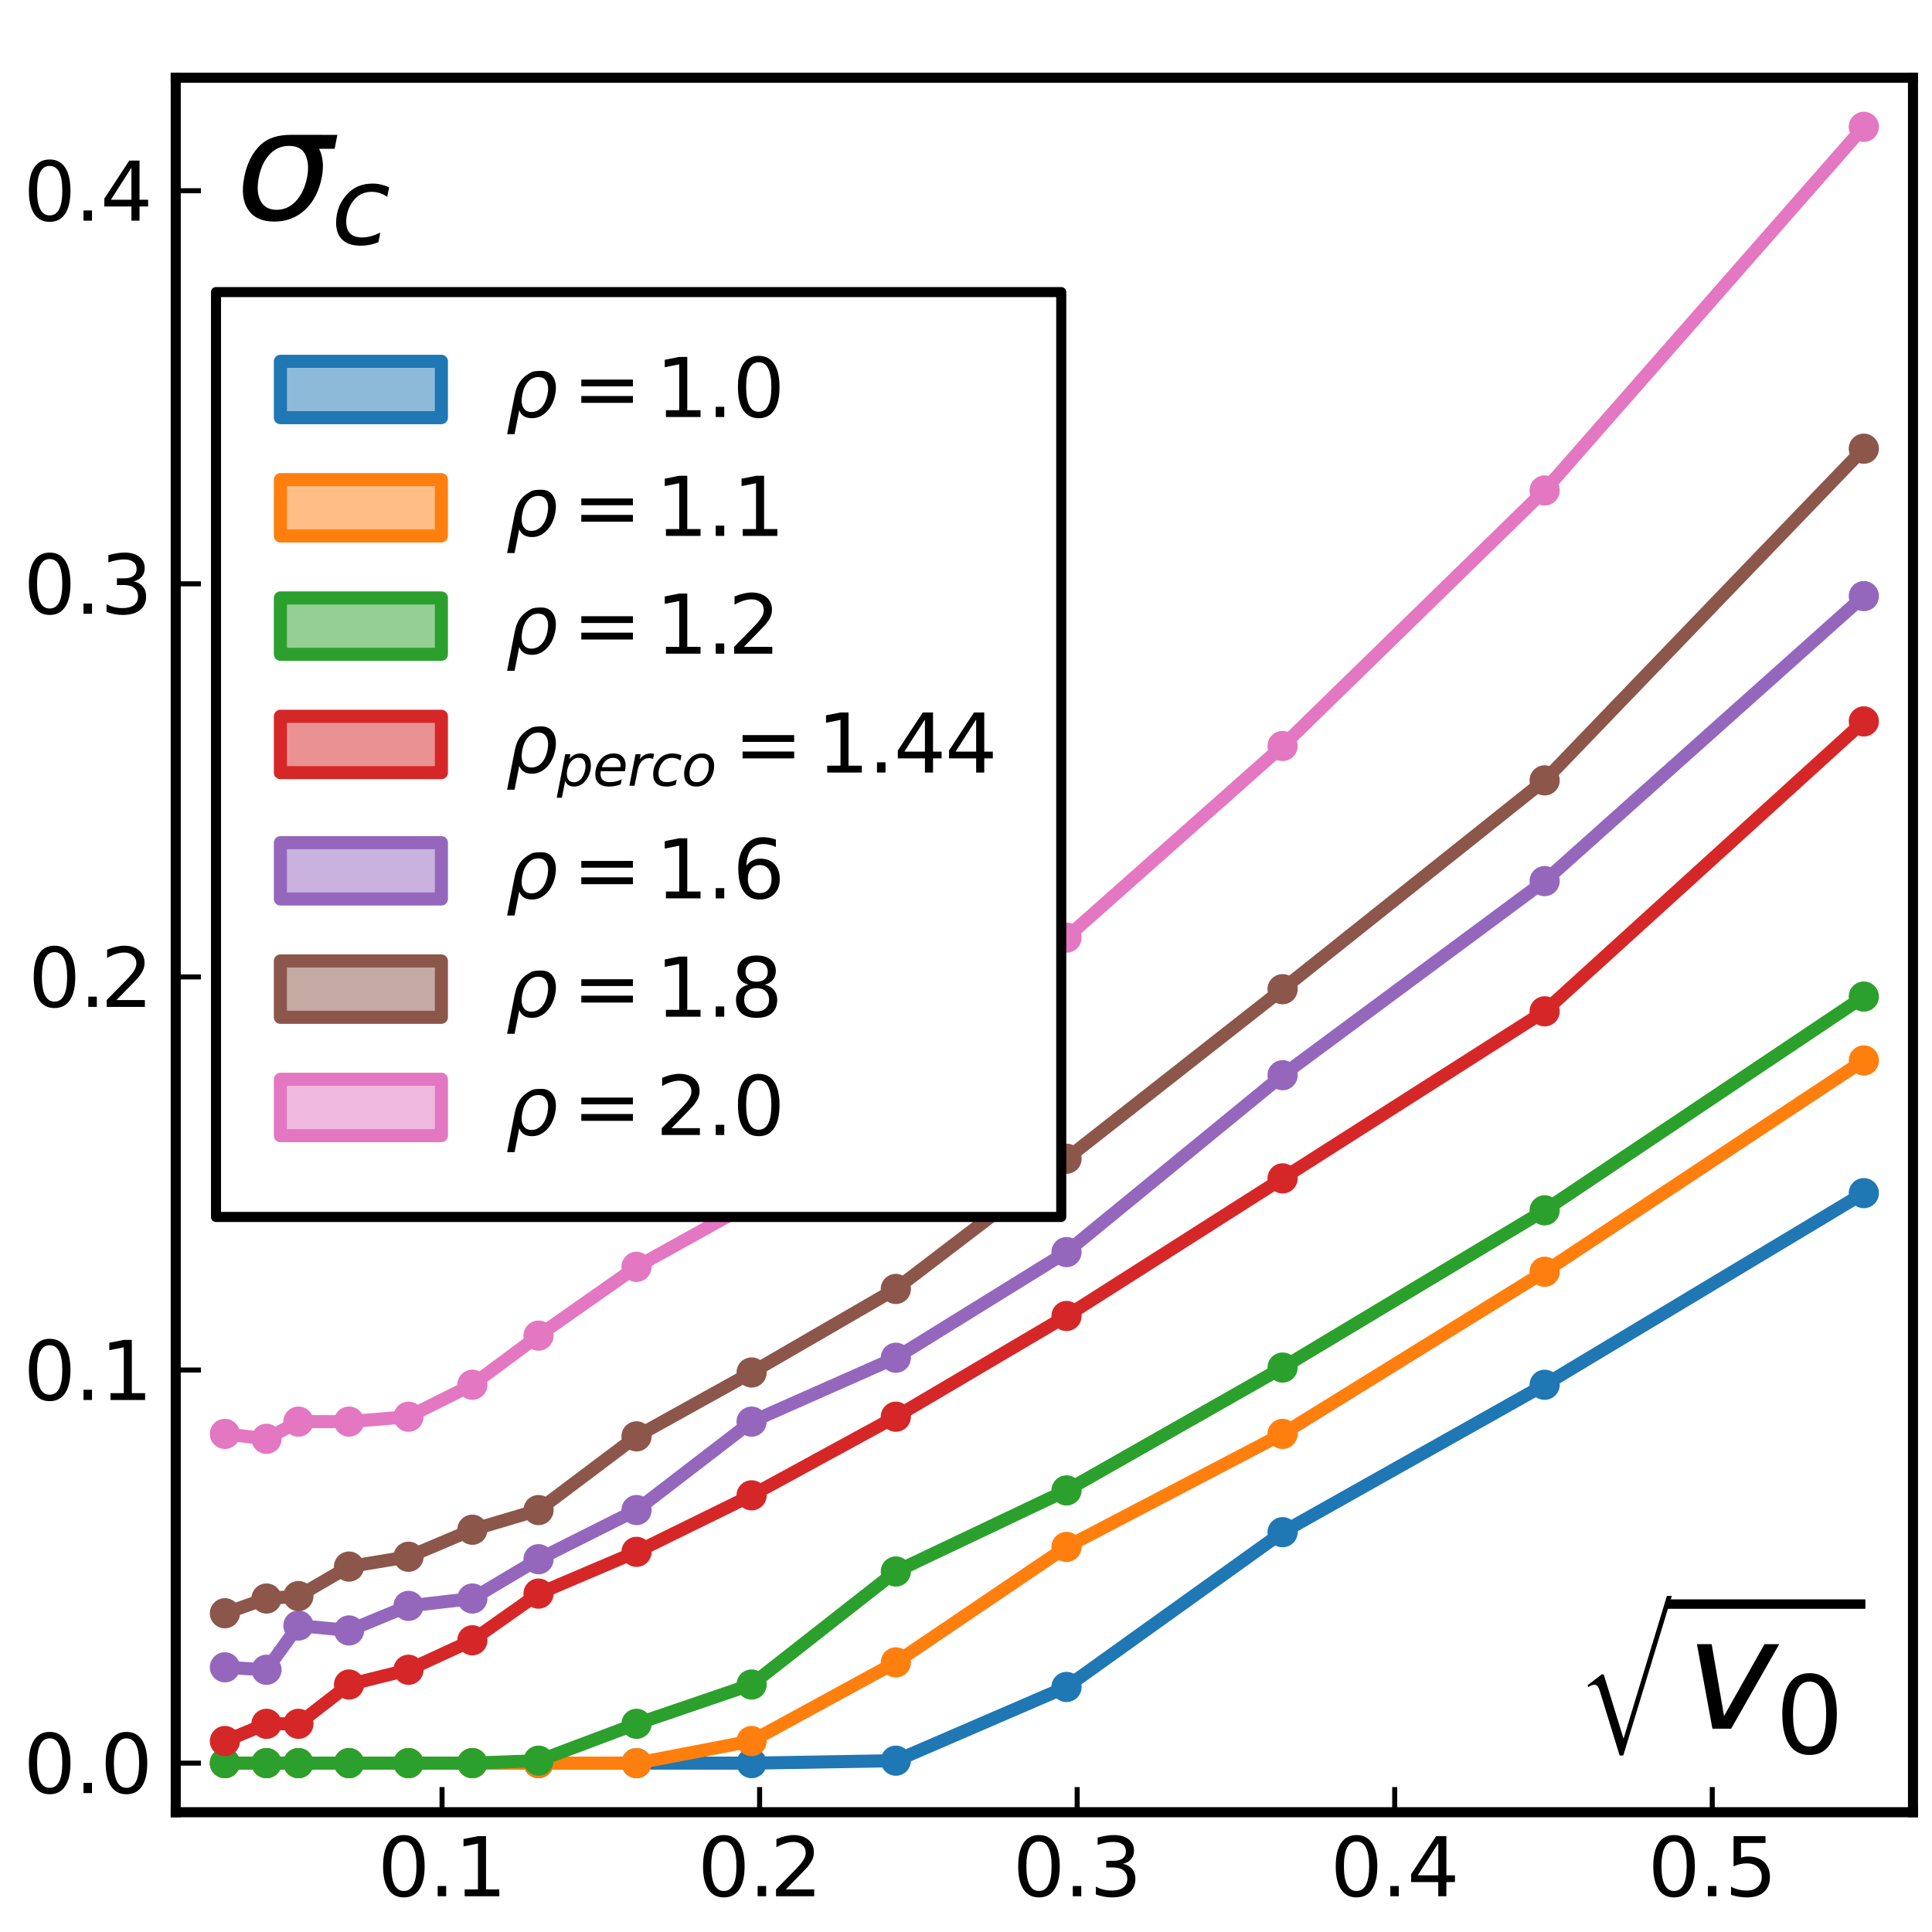 <?xml version="1.0" encoding="utf-8" standalone="no"?>
<!DOCTYPE svg PUBLIC "-//W3C//DTD SVG 1.1//EN"
  "http://www.w3.org/Graphics/SVG/1.1/DTD/svg11.dtd">
<svg xmlns:xlink="http://www.w3.org/1999/xlink" width="288pt" height="288pt" viewBox="0 0 288 288" xmlns="http://www.w3.org/2000/svg" version="1.1">
 <defs>
  <style type="text/css">*{stroke-linejoin: round; stroke-linecap: butt}</style>
 </defs>
 <g id="figure_1">
  <g id="patch_1">
   <path d="M 0 288 
L 288 288 
L 288 0 
L 0 0 
z
" style="fill: #ffffff"/>
  </g>
  <g id="axes_1">
   <g id="patch_2">
    <path d="M 26.198 270.145 
L 285.165 270.145 
L 285.165 11.59 
L 26.198 11.59 
z
" style="fill: #ffffff"/>
   </g>
   <g id="line2d_1">
    <path d="M 33.528 262.828 
L 39.728 262.828 
L 44.486 262.828 
L 52.031 262.828 
L 60.898 262.828 
L 70.414 262.828 
L 80.279 262.828 
L 94.888 262.828 
L 112.042 262.828 
L 133.54 262.461 
L 158.984 251.474 
L 191.194 228.401 
L 230.258 206.426 
L 277.836 177.859 
" clip-path="url(#p3c8ed81e13)" style="fill: none; stroke: #1f77b4; stroke-width: 1.95"/>
   </g>
   <g id="PolyCollection_1">
    <defs>
     <path id="md73bddfbc1" d="M 33.528 -25.172 
L 33.528 -25.172 
L 39.728 -25.172 
L 44.486 -25.172 
L 52.031 -25.172 
L 60.898 -25.172 
L 70.414 -25.172 
L 80.279 -25.172 
L 94.888 -25.172 
L 112.042 -25.172 
L 133.54 -25.539 
L 158.984 -36.526 
L 191.194 -59.599 
L 230.258 -81.574 
L 277.836 -110.141 
L 277.836 -110.141 
L 277.836 -110.141 
L 230.258 -81.574 
L 191.194 -59.599 
L 158.984 -36.526 
L 133.54 -25.539 
L 112.042 -25.172 
L 94.888 -25.172 
L 80.279 -25.172 
L 70.414 -25.172 
L 60.898 -25.172 
L 52.031 -25.172 
L 44.486 -25.172 
L 39.728 -25.172 
L 33.528 -25.172 
z
"/>
    </defs>
    <g clip-path="url(#p3c8ed81e13)">
     <use xlink:href="#md73bddfbc1" x="0" y="288" style="fill: #1f77b4; fill-opacity: 0.5"/>
    </g>
   </g>
   <g id="PathCollection_1">
    <defs>
     <path id="m6454f97e05" d="M 0 2.25 
C 0.597 2.25 1.169 2.013 1.591 1.591 
C 2.013 1.169 2.25 0.597 2.25 0 
C 2.25 -0.597 2.013 -1.169 1.591 -1.591 
C 1.169 -2.013 0.597 -2.25 0 -2.25 
C -0.597 -2.25 -1.169 -2.013 -1.591 -1.591 
C -2.013 -1.169 -2.25 -0.597 -2.25 0 
C -2.25 0.597 -2.013 1.169 -1.591 1.591 
C -1.169 2.013 -0.597 2.25 0 2.25 
z
"/>
    </defs>
    <g clip-path="url(#p3c8ed81e13)">
     <use xlink:href="#m6454f97e05" x="33.528" y="262.828" style="fill: #1f77b4"/>
     <use xlink:href="#m6454f97e05" x="39.728" y="262.828" style="fill: #1f77b4"/>
     <use xlink:href="#m6454f97e05" x="44.486" y="262.828" style="fill: #1f77b4"/>
     <use xlink:href="#m6454f97e05" x="52.031" y="262.828" style="fill: #1f77b4"/>
     <use xlink:href="#m6454f97e05" x="60.898" y="262.828" style="fill: #1f77b4"/>
     <use xlink:href="#m6454f97e05" x="70.414" y="262.828" style="fill: #1f77b4"/>
     <use xlink:href="#m6454f97e05" x="80.279" y="262.828" style="fill: #1f77b4"/>
     <use xlink:href="#m6454f97e05" x="94.888" y="262.828" style="fill: #1f77b4"/>
     <use xlink:href="#m6454f97e05" x="112.042" y="262.828" style="fill: #1f77b4"/>
     <use xlink:href="#m6454f97e05" x="133.54" y="262.461" style="fill: #1f77b4"/>
     <use xlink:href="#m6454f97e05" x="158.984" y="251.474" style="fill: #1f77b4"/>
     <use xlink:href="#m6454f97e05" x="191.194" y="228.401" style="fill: #1f77b4"/>
     <use xlink:href="#m6454f97e05" x="230.258" y="206.426" style="fill: #1f77b4"/>
     <use xlink:href="#m6454f97e05" x="277.836" y="177.859" style="fill: #1f77b4"/>
    </g>
   </g>
   <g id="matplotlib.axis_1">
    <g id="xtick_1">
     <g id="line2d_2">
      <defs>
       <path id="mc84c06fd92" d="M 0 0 
L 0 -3.75 
" style="stroke: #000000; stroke-width: 0.75"/>
      </defs>
      <g>
       <use xlink:href="#mc84c06fd92" x="65.896" y="270.145" style="stroke: #000000; stroke-width: 0.75"/>
      </g>
     </g>
     <g id="text_1">
      <!-- $0.1$ -->
      <g transform="translate(56.296 282.763) scale(0.12 -0.12)">
       <defs>
        <path id="DejaVuSans-30" d="M 2034 4250 
Q 1547 4250 1301 3770 
Q 1056 3291 1056 2328 
Q 1056 1369 1301 889 
Q 1547 409 2034 409 
Q 2525 409 2770 889 
Q 3016 1369 3016 2328 
Q 3016 3291 2770 3770 
Q 2525 4250 2034 4250 
z
M 2034 4750 
Q 2819 4750 3233 4129 
Q 3647 3509 3647 2328 
Q 3647 1150 3233 529 
Q 2819 -91 2034 -91 
Q 1250 -91 836 529 
Q 422 1150 422 2328 
Q 422 3509 836 4129 
Q 1250 4750 2034 4750 
z
" transform="scale(0.016)"/>
        <path id="DejaVuSans-2e" d="M 684 794 
L 1344 794 
L 1344 0 
L 684 0 
L 684 794 
z
" transform="scale(0.016)"/>
        <path id="DejaVuSans-31" d="M 794 531 
L 1825 531 
L 1825 4091 
L 703 3866 
L 703 4441 
L 1819 4666 
L 2450 4666 
L 2450 531 
L 3481 531 
L 3481 0 
L 794 0 
L 794 531 
z
" transform="scale(0.016)"/>
       </defs>
       <use xlink:href="#DejaVuSans-30" transform="translate(0 0.781)"/>
       <use xlink:href="#DejaVuSans-2e" transform="translate(63.623 0.781)"/>
       <use xlink:href="#DejaVuSans-31" transform="translate(95.41 0.781)"/>
      </g>
     </g>
    </g>
    <g id="xtick_2">
     <g id="line2d_3">
      <g>
       <use xlink:href="#mc84c06fd92" x="113.233" y="270.145" style="stroke: #000000; stroke-width: 0.75"/>
      </g>
     </g>
     <g id="text_2">
      <!-- $0.2$ -->
      <g transform="translate(103.993 282.763) scale(0.12 -0.12)">
       <defs>
        <path id="DejaVuSans-32" d="M 1228 531 
L 3431 531 
L 3431 0 
L 469 0 
L 469 531 
Q 828 903 1448 1529 
Q 2069 2156 2228 2338 
Q 2531 2678 2651 2914 
Q 2772 3150 2772 3378 
Q 2772 3750 2511 3984 
Q 2250 4219 1831 4219 
Q 1534 4219 1204 4116 
Q 875 4013 500 3803 
L 500 4441 
Q 881 4594 1212 4672 
Q 1544 4750 1819 4750 
Q 2544 4750 2975 4387 
Q 3406 4025 3406 3419 
Q 3406 3131 3298 2873 
Q 3191 2616 2906 2266 
Q 2828 2175 2409 1742 
Q 1991 1309 1228 531 
z
" transform="scale(0.016)"/>
       </defs>
       <use xlink:href="#DejaVuSans-30" transform="translate(0 0.781)"/>
       <use xlink:href="#DejaVuSans-2e" transform="translate(63.623 0.781)"/>
       <use xlink:href="#DejaVuSans-32" transform="translate(89.91 0.781)"/>
      </g>
     </g>
    </g>
    <g id="xtick_3">
     <g id="line2d_4">
      <g>
       <use xlink:href="#mc84c06fd92" x="160.571" y="270.145" style="stroke: #000000; stroke-width: 0.75"/>
      </g>
     </g>
     <g id="text_3">
      <!-- $0.3$ -->
      <g transform="translate(150.971 282.763) scale(0.12 -0.12)">
       <defs>
        <path id="DejaVuSans-33" d="M 2597 2516 
Q 3050 2419 3304 2112 
Q 3559 1806 3559 1356 
Q 3559 666 3084 287 
Q 2609 -91 1734 -91 
Q 1441 -91 1130 -33 
Q 819 25 488 141 
L 488 750 
Q 750 597 1062 519 
Q 1375 441 1716 441 
Q 2309 441 2620 675 
Q 2931 909 2931 1356 
Q 2931 1769 2642 2001 
Q 2353 2234 1838 2234 
L 1294 2234 
L 1294 2753 
L 1863 2753 
Q 2328 2753 2575 2939 
Q 2822 3125 2822 3475 
Q 2822 3834 2567 4026 
Q 2313 4219 1838 4219 
Q 1578 4219 1281 4162 
Q 984 4106 628 3988 
L 628 4550 
Q 988 4650 1302 4700 
Q 1616 4750 1894 4750 
Q 2613 4750 3031 4423 
Q 3450 4097 3450 3541 
Q 3450 3153 3228 2886 
Q 3006 2619 2597 2516 
z
" transform="scale(0.016)"/>
       </defs>
       <use xlink:href="#DejaVuSans-30" transform="translate(0 0.781)"/>
       <use xlink:href="#DejaVuSans-2e" transform="translate(63.623 0.781)"/>
       <use xlink:href="#DejaVuSans-33" transform="translate(95.41 0.781)"/>
      </g>
     </g>
    </g>
    <g id="xtick_4">
     <g id="line2d_5">
      <g>
       <use xlink:href="#mc84c06fd92" x="207.908" y="270.145" style="stroke: #000000; stroke-width: 0.75"/>
      </g>
     </g>
     <g id="text_4">
      <!-- $0.4$ -->
      <g transform="translate(198.308 282.763) scale(0.12 -0.12)">
       <defs>
        <path id="DejaVuSans-34" d="M 2419 4116 
L 825 1625 
L 2419 1625 
L 2419 4116 
z
M 2253 4666 
L 3047 4666 
L 3047 1625 
L 3713 1625 
L 3713 1100 
L 3047 1100 
L 3047 0 
L 2419 0 
L 2419 1100 
L 313 1100 
L 313 1709 
L 2253 4666 
z
" transform="scale(0.016)"/>
       </defs>
       <use xlink:href="#DejaVuSans-30" transform="translate(0 0.781)"/>
       <use xlink:href="#DejaVuSans-2e" transform="translate(63.623 0.781)"/>
       <use xlink:href="#DejaVuSans-34" transform="translate(95.41 0.781)"/>
      </g>
     </g>
    </g>
    <g id="xtick_5">
     <g id="line2d_6">
      <g>
       <use xlink:href="#mc84c06fd92" x="255.245" y="270.145" style="stroke: #000000; stroke-width: 0.75"/>
      </g>
     </g>
     <g id="text_5">
      <!-- $0.5$ -->
      <g transform="translate(245.645 282.763) scale(0.12 -0.12)">
       <defs>
        <path id="DejaVuSans-35" d="M 691 4666 
L 3169 4666 
L 3169 4134 
L 1269 4134 
L 1269 2991 
Q 1406 3038 1543 3061 
Q 1681 3084 1819 3084 
Q 2600 3084 3056 2656 
Q 3513 2228 3513 1497 
Q 3513 744 3044 326 
Q 2575 -91 1722 -91 
Q 1428 -91 1123 -41 
Q 819 9 494 109 
L 494 744 
Q 775 591 1075 516 
Q 1375 441 1709 441 
Q 2250 441 2565 725 
Q 2881 1009 2881 1497 
Q 2881 1984 2565 2268 
Q 2250 2553 1709 2553 
Q 1456 2553 1204 2497 
Q 953 2441 691 2322 
L 691 4666 
z
" transform="scale(0.016)"/>
       </defs>
       <use xlink:href="#DejaVuSans-30" transform="translate(0 0.781)"/>
       <use xlink:href="#DejaVuSans-2e" transform="translate(63.623 0.781)"/>
       <use xlink:href="#DejaVuSans-35" transform="translate(95.41 0.781)"/>
      </g>
     </g>
    </g>
   </g>
   <g id="matplotlib.axis_2">
    <g id="ytick_1">
     <g id="line2d_7">
      <defs>
       <path id="maf3019f267" d="M 0 0 
L 3.75 0 
" style="stroke: #000000; stroke-width: 0.75"/>
      </defs>
      <g>
       <use xlink:href="#maf3019f267" x="26.198" y="262.828" style="stroke: #000000; stroke-width: 0.75"/>
      </g>
     </g>
     <g id="text_6">
      <!-- $0.0$ -->
      <g transform="translate(3.498 267.387) scale(0.12 -0.12)">
       <use xlink:href="#DejaVuSans-30" transform="translate(0 0.781)"/>
       <use xlink:href="#DejaVuSans-2e" transform="translate(63.623 0.781)"/>
       <use xlink:href="#DejaVuSans-30" transform="translate(95.41 0.781)"/>
      </g>
     </g>
    </g>
    <g id="ytick_2">
     <g id="line2d_8">
      <g>
       <use xlink:href="#maf3019f267" x="26.198" y="204.228" style="stroke: #000000; stroke-width: 0.75"/>
      </g>
     </g>
     <g id="text_7">
      <!-- $0.1$ -->
      <g transform="translate(3.498 208.787) scale(0.12 -0.12)">
       <use xlink:href="#DejaVuSans-30" transform="translate(0 0.781)"/>
       <use xlink:href="#DejaVuSans-2e" transform="translate(63.623 0.781)"/>
       <use xlink:href="#DejaVuSans-31" transform="translate(95.41 0.781)"/>
      </g>
     </g>
    </g>
    <g id="ytick_3">
     <g id="line2d_9">
      <g>
       <use xlink:href="#maf3019f267" x="26.198" y="145.629" style="stroke: #000000; stroke-width: 0.75"/>
      </g>
     </g>
     <g id="text_8">
      <!-- $0.2$ -->
      <g transform="translate(4.218 150.188) scale(0.12 -0.12)">
       <use xlink:href="#DejaVuSans-30" transform="translate(0 0.781)"/>
       <use xlink:href="#DejaVuSans-2e" transform="translate(63.623 0.781)"/>
       <use xlink:href="#DejaVuSans-32" transform="translate(89.91 0.781)"/>
      </g>
     </g>
    </g>
    <g id="ytick_4">
     <g id="line2d_10">
      <g>
       <use xlink:href="#maf3019f267" x="26.198" y="87.029" style="stroke: #000000; stroke-width: 0.75"/>
      </g>
     </g>
     <g id="text_9">
      <!-- $0.3$ -->
      <g transform="translate(3.498 91.588) scale(0.12 -0.12)">
       <use xlink:href="#DejaVuSans-30" transform="translate(0 0.781)"/>
       <use xlink:href="#DejaVuSans-2e" transform="translate(63.623 0.781)"/>
       <use xlink:href="#DejaVuSans-33" transform="translate(95.41 0.781)"/>
      </g>
     </g>
    </g>
    <g id="ytick_5">
     <g id="line2d_11">
      <g>
       <use xlink:href="#maf3019f267" x="26.198" y="28.43" style="stroke: #000000; stroke-width: 0.75"/>
      </g>
     </g>
     <g id="text_10">
      <!-- $0.4$ -->
      <g transform="translate(3.498 32.989) scale(0.12 -0.12)">
       <use xlink:href="#DejaVuSans-30" transform="translate(0 0.781)"/>
       <use xlink:href="#DejaVuSans-2e" transform="translate(63.623 0.781)"/>
       <use xlink:href="#DejaVuSans-34" transform="translate(95.41 0.781)"/>
      </g>
     </g>
    </g>
   </g>
   <g id="line2d_12">
    <path d="M 33.528 262.828 
L 39.728 262.828 
L 44.486 262.828 
L 52.031 262.828 
L 60.898 262.828 
L 70.414 262.828 
L 80.279 262.828 
L 94.888 262.828 
L 112.042 259.532 
L 133.54 247.812 
L 158.984 230.598 
L 191.194 213.751 
L 230.258 189.578 
L 277.836 158.081 
" clip-path="url(#p3c8ed81e13)" style="fill: none; stroke: #ff7f0e; stroke-width: 1.95"/>
   </g>
   <g id="PolyCollection_2">
    <defs>
     <path id="m8e22316bc1" d="M 33.528 -25.172 
L 33.528 -25.172 
L 39.728 -25.172 
L 44.486 -25.172 
L 52.031 -25.172 
L 60.898 -25.172 
L 70.414 -25.172 
L 80.279 -25.172 
L 94.888 -25.172 
L 112.042 -28.468 
L 133.54 -40.188 
L 158.984 -57.402 
L 191.194 -74.249 
L 230.258 -98.422 
L 277.836 -129.919 
L 277.836 -129.919 
L 277.836 -129.919 
L 230.258 -98.422 
L 191.194 -74.249 
L 158.984 -57.402 
L 133.54 -40.188 
L 112.042 -28.468 
L 94.888 -25.172 
L 80.279 -25.172 
L 70.414 -25.172 
L 60.898 -25.172 
L 52.031 -25.172 
L 44.486 -25.172 
L 39.728 -25.172 
L 33.528 -25.172 
z
"/>
    </defs>
    <g clip-path="url(#p3c8ed81e13)">
     <use xlink:href="#m8e22316bc1" x="0" y="288" style="fill: #ff7f0e; fill-opacity: 0.5"/>
    </g>
   </g>
   <g id="PathCollection_2">
    <defs>
     <path id="mdbe50447dd" d="M 0 2.25 
C 0.597 2.25 1.169 2.013 1.591 1.591 
C 2.013 1.169 2.25 0.597 2.25 0 
C 2.25 -0.597 2.013 -1.169 1.591 -1.591 
C 1.169 -2.013 0.597 -2.25 0 -2.25 
C -0.597 -2.25 -1.169 -2.013 -1.591 -1.591 
C -2.013 -1.169 -2.25 -0.597 -2.25 0 
C -2.25 0.597 -2.013 1.169 -1.591 1.591 
C -1.169 2.013 -0.597 2.25 0 2.25 
z
"/>
    </defs>
    <g clip-path="url(#p3c8ed81e13)">
     <use xlink:href="#mdbe50447dd" x="33.528" y="262.828" style="fill: #ff7f0e"/>
     <use xlink:href="#mdbe50447dd" x="39.728" y="262.828" style="fill: #ff7f0e"/>
     <use xlink:href="#mdbe50447dd" x="44.486" y="262.828" style="fill: #ff7f0e"/>
     <use xlink:href="#mdbe50447dd" x="52.031" y="262.828" style="fill: #ff7f0e"/>
     <use xlink:href="#mdbe50447dd" x="60.898" y="262.828" style="fill: #ff7f0e"/>
     <use xlink:href="#mdbe50447dd" x="70.414" y="262.828" style="fill: #ff7f0e"/>
     <use xlink:href="#mdbe50447dd" x="80.279" y="262.828" style="fill: #ff7f0e"/>
     <use xlink:href="#mdbe50447dd" x="94.888" y="262.828" style="fill: #ff7f0e"/>
     <use xlink:href="#mdbe50447dd" x="112.042" y="259.532" style="fill: #ff7f0e"/>
     <use xlink:href="#mdbe50447dd" x="133.54" y="247.812" style="fill: #ff7f0e"/>
     <use xlink:href="#mdbe50447dd" x="158.984" y="230.598" style="fill: #ff7f0e"/>
     <use xlink:href="#mdbe50447dd" x="191.194" y="213.751" style="fill: #ff7f0e"/>
     <use xlink:href="#mdbe50447dd" x="230.258" y="189.578" style="fill: #ff7f0e"/>
     <use xlink:href="#mdbe50447dd" x="277.836" y="158.081" style="fill: #ff7f0e"/>
    </g>
   </g>
   <g id="patch_3">
    <path d="M 26.198 270.145 
L 26.198 11.59 
" style="fill: none; stroke: #000000; stroke-width: 1.5; stroke-linejoin: miter; stroke-linecap: square"/>
   </g>
   <g id="patch_4">
    <path d="M 285.165 270.145 
L 285.165 11.59 
" style="fill: none; stroke: #000000; stroke-width: 1.5; stroke-linejoin: miter; stroke-linecap: square"/>
   </g>
   <g id="patch_5">
    <path d="M 26.198 270.145 
L 285.165 270.145 
" style="fill: none; stroke: #000000; stroke-width: 1.5; stroke-linejoin: miter; stroke-linecap: square"/>
   </g>
   <g id="patch_6">
    <path d="M 26.198 11.59 
L 285.165 11.59 
" style="fill: none; stroke: #000000; stroke-width: 1.5; stroke-linejoin: miter; stroke-linecap: square"/>
   </g>
   <g id="line2d_13">
    <path d="M 33.528 262.828 
L 39.728 262.828 
L 44.486 262.828 
L 52.031 262.828 
L 60.898 262.828 
L 70.414 262.828 
L 80.279 262.461 
L 94.888 256.968 
L 112.042 251.108 
L 133.54 234.261 
L 158.984 222.174 
L 191.194 203.862 
L 230.258 180.422 
L 277.836 148.559 
" clip-path="url(#p3c8ed81e13)" style="fill: none; stroke: #2ca02c; stroke-width: 1.95"/>
   </g>
   <g id="PolyCollection_3">
    <defs>
     <path id="m4861fc6b58" d="M 33.528 -25.172 
L 33.528 -25.172 
L 39.728 -25.172 
L 44.486 -25.172 
L 52.031 -25.172 
L 60.898 -25.172 
L 70.414 -25.172 
L 80.279 -25.539 
L 94.888 -31.032 
L 112.042 -36.892 
L 133.54 -53.739 
L 158.984 -65.826 
L 191.194 -84.138 
L 230.258 -107.578 
L 277.836 -139.441 
L 277.836 -139.441 
L 277.836 -139.441 
L 230.258 -107.578 
L 191.194 -84.138 
L 158.984 -65.826 
L 133.54 -53.739 
L 112.042 -36.892 
L 94.888 -31.032 
L 80.279 -25.539 
L 70.414 -25.172 
L 60.898 -25.172 
L 52.031 -25.172 
L 44.486 -25.172 
L 39.728 -25.172 
L 33.528 -25.172 
z
"/>
    </defs>
    <g clip-path="url(#p3c8ed81e13)">
     <use xlink:href="#m4861fc6b58" x="0" y="288" style="fill: #2ca02c; fill-opacity: 0.5"/>
    </g>
   </g>
   <g id="PathCollection_3">
    <defs>
     <path id="m10e6b80706" d="M 0 2.25 
C 0.597 2.25 1.169 2.013 1.591 1.591 
C 2.013 1.169 2.25 0.597 2.25 0 
C 2.25 -0.597 2.013 -1.169 1.591 -1.591 
C 1.169 -2.013 0.597 -2.25 0 -2.25 
C -0.597 -2.25 -1.169 -2.013 -1.591 -1.591 
C -2.013 -1.169 -2.25 -0.597 -2.25 0 
C -2.25 0.597 -2.013 1.169 -1.591 1.591 
C -1.169 2.013 -0.597 2.25 0 2.25 
z
"/>
    </defs>
    <g clip-path="url(#p3c8ed81e13)">
     <use xlink:href="#m10e6b80706" x="33.528" y="262.828" style="fill: #2ca02c"/>
     <use xlink:href="#m10e6b80706" x="39.728" y="262.828" style="fill: #2ca02c"/>
     <use xlink:href="#m10e6b80706" x="44.486" y="262.828" style="fill: #2ca02c"/>
     <use xlink:href="#m10e6b80706" x="52.031" y="262.828" style="fill: #2ca02c"/>
     <use xlink:href="#m10e6b80706" x="60.898" y="262.828" style="fill: #2ca02c"/>
     <use xlink:href="#m10e6b80706" x="70.414" y="262.828" style="fill: #2ca02c"/>
     <use xlink:href="#m10e6b80706" x="80.279" y="262.461" style="fill: #2ca02c"/>
     <use xlink:href="#m10e6b80706" x="94.888" y="256.968" style="fill: #2ca02c"/>
     <use xlink:href="#m10e6b80706" x="112.042" y="251.108" style="fill: #2ca02c"/>
     <use xlink:href="#m10e6b80706" x="133.54" y="234.261" style="fill: #2ca02c"/>
     <use xlink:href="#m10e6b80706" x="158.984" y="222.174" style="fill: #2ca02c"/>
     <use xlink:href="#m10e6b80706" x="191.194" y="203.862" style="fill: #2ca02c"/>
     <use xlink:href="#m10e6b80706" x="230.258" y="180.422" style="fill: #2ca02c"/>
     <use xlink:href="#m10e6b80706" x="277.836" y="148.559" style="fill: #2ca02c"/>
    </g>
   </g>
   <g id="line2d_14">
    <path d="M 33.528 259.532 
L 39.728 256.968 
L 44.486 256.968 
L 52.031 251.108 
L 60.898 248.91 
L 70.414 244.515 
L 80.279 237.557 
L 94.888 231.331 
L 112.042 222.907 
L 133.54 211.187 
L 158.984 196.171 
L 191.194 175.661 
L 230.258 150.756 
L 277.836 107.539 
" clip-path="url(#p3c8ed81e13)" style="fill: none; stroke: #d62728; stroke-width: 1.95"/>
   </g>
   <g id="PolyCollection_4">
    <defs>
     <path id="m01b4482289" d="M 33.528 -28.468 
L 33.528 -28.468 
L 39.728 -31.032 
L 44.486 -31.032 
L 52.031 -36.892 
L 60.898 -39.09 
L 70.414 -43.485 
L 80.279 -50.443 
L 94.888 -56.669 
L 112.042 -65.093 
L 133.54 -76.813 
L 158.984 -91.829 
L 191.194 -112.339 
L 230.258 -137.244 
L 277.836 -180.461 
L 277.836 -180.461 
L 277.836 -180.461 
L 230.258 -137.244 
L 191.194 -112.339 
L 158.984 -91.829 
L 133.54 -76.813 
L 112.042 -65.093 
L 94.888 -56.669 
L 80.279 -50.443 
L 70.414 -43.485 
L 60.898 -39.09 
L 52.031 -36.892 
L 44.486 -31.032 
L 39.728 -31.032 
L 33.528 -28.468 
z
"/>
    </defs>
    <g clip-path="url(#p3c8ed81e13)">
     <use xlink:href="#m01b4482289" x="0" y="288" style="fill: #d62728; fill-opacity: 0.5"/>
    </g>
   </g>
   <g id="PathCollection_4">
    <defs>
     <path id="mecfe641843" d="M 0 2.25 
C 0.597 2.25 1.169 2.013 1.591 1.591 
C 2.013 1.169 2.25 0.597 2.25 0 
C 2.25 -0.597 2.013 -1.169 1.591 -1.591 
C 1.169 -2.013 0.597 -2.25 0 -2.25 
C -0.597 -2.25 -1.169 -2.013 -1.591 -1.591 
C -2.013 -1.169 -2.25 -0.597 -2.25 0 
C -2.25 0.597 -2.013 1.169 -1.591 1.591 
C -1.169 2.013 -0.597 2.25 0 2.25 
z
"/>
    </defs>
    <g clip-path="url(#p3c8ed81e13)">
     <use xlink:href="#mecfe641843" x="33.528" y="259.532" style="fill: #d62728"/>
     <use xlink:href="#mecfe641843" x="39.728" y="256.968" style="fill: #d62728"/>
     <use xlink:href="#mecfe641843" x="44.486" y="256.968" style="fill: #d62728"/>
     <use xlink:href="#mecfe641843" x="52.031" y="251.108" style="fill: #d62728"/>
     <use xlink:href="#mecfe641843" x="60.898" y="248.91" style="fill: #d62728"/>
     <use xlink:href="#mecfe641843" x="70.414" y="244.515" style="fill: #d62728"/>
     <use xlink:href="#mecfe641843" x="80.279" y="237.557" style="fill: #d62728"/>
     <use xlink:href="#mecfe641843" x="94.888" y="231.331" style="fill: #d62728"/>
     <use xlink:href="#mecfe641843" x="112.042" y="222.907" style="fill: #d62728"/>
     <use xlink:href="#mecfe641843" x="133.54" y="211.187" style="fill: #d62728"/>
     <use xlink:href="#mecfe641843" x="158.984" y="196.171" style="fill: #d62728"/>
     <use xlink:href="#mecfe641843" x="191.194" y="175.661" style="fill: #d62728"/>
     <use xlink:href="#mecfe641843" x="230.258" y="150.756" style="fill: #d62728"/>
     <use xlink:href="#mecfe641843" x="277.836" y="107.539" style="fill: #d62728"/>
    </g>
   </g>
   <g id="line2d_15">
    <path d="M 33.528 248.544 
L 39.728 248.91 
L 44.486 242.318 
L 52.031 243.05 
L 60.898 239.388 
L 70.414 238.289 
L 80.279 232.429 
L 94.888 225.104 
L 112.042 211.919 
L 133.54 202.397 
L 158.984 186.648 
L 191.194 160.279 
L 230.258 131.345 
L 277.836 88.861 
" clip-path="url(#p3c8ed81e13)" style="fill: none; stroke: #9467bd; stroke-width: 1.95"/>
   </g>
   <g id="PolyCollection_5">
    <defs>
     <path id="ma19fe2c44c" d="M 33.528 -39.456 
L 33.528 -39.456 
L 39.728 -39.09 
L 44.486 -45.682 
L 52.031 -44.95 
L 60.898 -48.612 
L 70.414 -49.711 
L 80.279 -55.571 
L 94.888 -62.896 
L 112.042 -76.081 
L 133.54 -85.603 
L 158.984 -101.352 
L 191.194 -127.721 
L 230.258 -156.655 
L 277.836 -199.139 
L 277.836 -199.139 
L 277.836 -199.139 
L 230.258 -156.655 
L 191.194 -127.721 
L 158.984 -101.352 
L 133.54 -85.603 
L 112.042 -76.081 
L 94.888 -62.896 
L 80.279 -55.571 
L 70.414 -49.711 
L 60.898 -48.612 
L 52.031 -44.95 
L 44.486 -45.682 
L 39.728 -39.09 
L 33.528 -39.456 
z
"/>
    </defs>
    <g clip-path="url(#p3c8ed81e13)">
     <use xlink:href="#ma19fe2c44c" x="0" y="288" style="fill: #9467bd; fill-opacity: 0.5"/>
    </g>
   </g>
   <g id="PathCollection_5">
    <defs>
     <path id="mff4a17f637" d="M 0 2.25 
C 0.597 2.25 1.169 2.013 1.591 1.591 
C 2.013 1.169 2.25 0.597 2.25 0 
C 2.25 -0.597 2.013 -1.169 1.591 -1.591 
C 1.169 -2.013 0.597 -2.25 0 -2.25 
C -0.597 -2.25 -1.169 -2.013 -1.591 -1.591 
C -2.013 -1.169 -2.25 -0.597 -2.25 0 
C -2.25 0.597 -2.013 1.169 -1.591 1.591 
C -1.169 2.013 -0.597 2.25 0 2.25 
z
"/>
    </defs>
    <g clip-path="url(#p3c8ed81e13)">
     <use xlink:href="#mff4a17f637" x="33.528" y="248.544" style="fill: #9467bd"/>
     <use xlink:href="#mff4a17f637" x="39.728" y="248.91" style="fill: #9467bd"/>
     <use xlink:href="#mff4a17f637" x="44.486" y="242.318" style="fill: #9467bd"/>
     <use xlink:href="#mff4a17f637" x="52.031" y="243.05" style="fill: #9467bd"/>
     <use xlink:href="#mff4a17f637" x="60.898" y="239.388" style="fill: #9467bd"/>
     <use xlink:href="#mff4a17f637" x="70.414" y="238.289" style="fill: #9467bd"/>
     <use xlink:href="#mff4a17f637" x="80.279" y="232.429" style="fill: #9467bd"/>
     <use xlink:href="#mff4a17f637" x="94.888" y="225.104" style="fill: #9467bd"/>
     <use xlink:href="#mff4a17f637" x="112.042" y="211.919" style="fill: #9467bd"/>
     <use xlink:href="#mff4a17f637" x="133.54" y="202.397" style="fill: #9467bd"/>
     <use xlink:href="#mff4a17f637" x="158.984" y="186.648" style="fill: #9467bd"/>
     <use xlink:href="#mff4a17f637" x="191.194" y="160.279" style="fill: #9467bd"/>
     <use xlink:href="#mff4a17f637" x="230.258" y="131.345" style="fill: #9467bd"/>
     <use xlink:href="#mff4a17f637" x="277.836" y="88.861" style="fill: #9467bd"/>
    </g>
   </g>
   <g id="line2d_16">
    <path d="M 33.528 240.487 
L 39.728 238.289 
L 44.486 237.923 
L 52.031 233.528 
L 60.898 232.063 
L 70.414 228.034 
L 80.279 225.104 
L 94.888 214.117 
L 112.042 204.595 
L 133.54 192.142 
L 158.984 172.731 
L 191.194 147.46 
L 230.258 116.329 
L 277.836 66.886 
" clip-path="url(#p3c8ed81e13)" style="fill: none; stroke: #8c564b; stroke-width: 1.95"/>
   </g>
   <g id="PolyCollection_6">
    <defs>
     <path id="mfce6c47181" d="M 33.528 -47.513 
L 33.528 -47.513 
L 39.728 -49.711 
L 44.486 -50.077 
L 52.031 -54.472 
L 60.898 -55.937 
L 70.414 -59.966 
L 80.279 -62.896 
L 94.888 -73.883 
L 112.042 -83.405 
L 133.54 -95.858 
L 158.984 -115.269 
L 191.194 -140.54 
L 230.258 -171.671 
L 277.836 -221.114 
L 277.836 -221.114 
L 277.836 -221.114 
L 230.258 -171.671 
L 191.194 -140.54 
L 158.984 -115.269 
L 133.54 -95.858 
L 112.042 -83.405 
L 94.888 -73.883 
L 80.279 -62.896 
L 70.414 -59.966 
L 60.898 -55.937 
L 52.031 -54.472 
L 44.486 -50.077 
L 39.728 -49.711 
L 33.528 -47.513 
z
"/>
    </defs>
    <g clip-path="url(#p3c8ed81e13)">
     <use xlink:href="#mfce6c47181" x="0" y="288" style="fill: #8c564b; fill-opacity: 0.5"/>
    </g>
   </g>
   <g id="PathCollection_6">
    <defs>
     <path id="m66615c2001" d="M 0 2.25 
C 0.597 2.25 1.169 2.013 1.591 1.591 
C 2.013 1.169 2.25 0.597 2.25 0 
C 2.25 -0.597 2.013 -1.169 1.591 -1.591 
C 1.169 -2.013 0.597 -2.25 0 -2.25 
C -0.597 -2.25 -1.169 -2.013 -1.591 -1.591 
C -2.013 -1.169 -2.25 -0.597 -2.25 0 
C -2.25 0.597 -2.013 1.169 -1.591 1.591 
C -1.169 2.013 -0.597 2.25 0 2.25 
z
"/>
    </defs>
    <g clip-path="url(#p3c8ed81e13)">
     <use xlink:href="#m66615c2001" x="33.528" y="240.487" style="fill: #8c564b"/>
     <use xlink:href="#m66615c2001" x="39.728" y="238.289" style="fill: #8c564b"/>
     <use xlink:href="#m66615c2001" x="44.486" y="237.923" style="fill: #8c564b"/>
     <use xlink:href="#m66615c2001" x="52.031" y="233.528" style="fill: #8c564b"/>
     <use xlink:href="#m66615c2001" x="60.898" y="232.063" style="fill: #8c564b"/>
     <use xlink:href="#m66615c2001" x="70.414" y="228.034" style="fill: #8c564b"/>
     <use xlink:href="#m66615c2001" x="80.279" y="225.104" style="fill: #8c564b"/>
     <use xlink:href="#m66615c2001" x="94.888" y="214.117" style="fill: #8c564b"/>
     <use xlink:href="#m66615c2001" x="112.042" y="204.595" style="fill: #8c564b"/>
     <use xlink:href="#m66615c2001" x="133.54" y="192.142" style="fill: #8c564b"/>
     <use xlink:href="#m66615c2001" x="158.984" y="172.731" style="fill: #8c564b"/>
     <use xlink:href="#m66615c2001" x="191.194" y="147.46" style="fill: #8c564b"/>
     <use xlink:href="#m66615c2001" x="230.258" y="116.329" style="fill: #8c564b"/>
     <use xlink:href="#m66615c2001" x="277.836" y="66.886" style="fill: #8c564b"/>
    </g>
   </g>
   <g id="line2d_17">
    <path d="M 33.528 213.751 
L 39.728 214.483 
L 44.486 211.919 
L 52.031 211.919 
L 60.898 211.187 
L 70.414 206.426 
L 80.279 199.101 
L 94.888 188.846 
L 112.042 179.324 
L 133.54 163.575 
L 158.984 139.769 
L 191.194 111.202 
L 230.258 73.112 
L 277.836 18.907 
" clip-path="url(#p3c8ed81e13)" style="fill: none; stroke: #e377c2; stroke-width: 1.95"/>
   </g>
   <g id="PolyCollection_7">
    <defs>
     <path id="m8db5611f25" d="M 33.528 -74.249 
L 33.528 -74.249 
L 39.728 -73.517 
L 44.486 -76.081 
L 52.031 -76.081 
L 60.898 -76.813 
L 70.414 -81.574 
L 80.279 -88.899 
L 94.888 -99.154 
L 112.042 -108.676 
L 133.54 -124.425 
L 158.984 -148.231 
L 191.194 -176.798 
L 230.258 -214.888 
L 277.836 -269.093 
L 277.836 -269.093 
L 277.836 -269.093 
L 230.258 -214.888 
L 191.194 -176.798 
L 158.984 -148.231 
L 133.54 -124.425 
L 112.042 -108.676 
L 94.888 -99.154 
L 80.279 -88.899 
L 70.414 -81.574 
L 60.898 -76.813 
L 52.031 -76.081 
L 44.486 -76.081 
L 39.728 -73.517 
L 33.528 -74.249 
z
"/>
    </defs>
    <g clip-path="url(#p3c8ed81e13)">
     <use xlink:href="#m8db5611f25" x="0" y="288" style="fill: #e377c2; fill-opacity: 0.5"/>
    </g>
   </g>
   <g id="PathCollection_7">
    <defs>
     <path id="m28030615af" d="M 0 2.25 
C 0.597 2.25 1.169 2.013 1.591 1.591 
C 2.013 1.169 2.25 0.597 2.25 0 
C 2.25 -0.597 2.013 -1.169 1.591 -1.591 
C 1.169 -2.013 0.597 -2.25 0 -2.25 
C -0.597 -2.25 -1.169 -2.013 -1.591 -1.591 
C -2.013 -1.169 -2.25 -0.597 -2.25 0 
C -2.25 0.597 -2.013 1.169 -1.591 1.591 
C -1.169 2.013 -0.597 2.25 0 2.25 
z
"/>
    </defs>
    <g clip-path="url(#p3c8ed81e13)">
     <use xlink:href="#m28030615af" x="33.528" y="213.751" style="fill: #e377c2"/>
     <use xlink:href="#m28030615af" x="39.728" y="214.483" style="fill: #e377c2"/>
     <use xlink:href="#m28030615af" x="44.486" y="211.919" style="fill: #e377c2"/>
     <use xlink:href="#m28030615af" x="52.031" y="211.919" style="fill: #e377c2"/>
     <use xlink:href="#m28030615af" x="60.898" y="211.187" style="fill: #e377c2"/>
     <use xlink:href="#m28030615af" x="70.414" y="206.426" style="fill: #e377c2"/>
     <use xlink:href="#m28030615af" x="80.279" y="199.101" style="fill: #e377c2"/>
     <use xlink:href="#m28030615af" x="94.888" y="188.846" style="fill: #e377c2"/>
     <use xlink:href="#m28030615af" x="112.042" y="179.324" style="fill: #e377c2"/>
     <use xlink:href="#m28030615af" x="133.54" y="163.575" style="fill: #e377c2"/>
     <use xlink:href="#m28030615af" x="158.984" y="139.769" style="fill: #e377c2"/>
     <use xlink:href="#m28030615af" x="191.194" y="111.202" style="fill: #e377c2"/>
     <use xlink:href="#m28030615af" x="230.258" y="73.112" style="fill: #e377c2"/>
     <use xlink:href="#m28030615af" x="277.836" y="18.907" style="fill: #e377c2"/>
    </g>
   </g>
   <g id="text_11">
    <!-- $\sigma_c$ -->
    <g transform="translate(35.103 32.766) scale(0.225 -0.225)">
     <defs>
      <path id="DejaVuSans-Oblique-3c3" d="M 2219 3044 
Q 1744 3044 1422 2700 
Q 1081 2341 969 1747 
Q 844 1119 1044 756 
Q 1241 397 1706 397 
Q 2166 397 2503 759 
Q 2844 1122 2966 1747 
Q 3075 2319 2881 2700 
Q 2700 3044 2219 3044 
z
M 2309 3503 
L 4219 3500 
L 4106 2925 
L 3463 2925 
Q 3706 2438 3575 1747 
Q 3406 888 2884 400 
Q 2359 -91 1609 -91 
Q 856 -91 525 400 
Q 194 888 363 1747 
Q 528 2609 1050 3097 
Q 1484 3503 2309 3503 
z
" transform="scale(0.016)"/>
      <path id="DejaVuSans-Oblique-63" d="M 3431 3366 
L 3316 2797 
Q 3109 2947 2876 3022 
Q 2644 3097 2394 3097 
Q 2119 3097 1870 3000 
Q 1622 2903 1453 2725 
Q 1184 2453 1037 2087 
Q 891 1722 891 1331 
Q 891 859 1127 628 
Q 1363 397 1844 397 
Q 2081 397 2348 469 
Q 2616 541 2906 684 
L 2797 116 
Q 2547 13 2283 -39 
Q 2019 -91 1741 -91 
Q 1044 -91 669 257 
Q 294 606 294 1253 
Q 294 1797 489 2255 
Q 684 2713 1069 3078 
Q 1331 3328 1684 3456 
Q 2038 3584 2456 3584 
Q 2700 3584 2940 3529 
Q 3181 3475 3431 3366 
z
" transform="scale(0.016)"/>
     </defs>
     <use xlink:href="#DejaVuSans-Oblique-3c3" transform="translate(0 0.266)"/>
     <use xlink:href="#DejaVuSans-Oblique-63" transform="translate(63.379 -16.141) scale(0.7)"/>
    </g>
   </g>
   <g id="text_12">
    <!-- $\sqrt{v_0}$ -->
    <g transform="translate(235.191 257.709) scale(0.225 -0.225)">
     <defs>
      <path id="STIXSizeOneSym-Regular-221a" d="M 6970 9933 
L 3373 -1888 
L 3104 -1888 
L 1626 2918 
Q 1555 3149 1465 3251 
Q 1376 3354 1229 3354 
Q 1011 3354 794 3181 
L 717 3309 
L 1766 4115 
L 1926 4115 
L 3379 -602 
L 3405 -602 
L 6605 9933 
L 6970 9933 
z
" transform="scale(0.016)"/>
      <path id="DejaVuSans-Oblique-76" d="M 459 3500 
L 1069 3500 
L 1581 525 
L 3256 3500 
L 3866 3500 
L 1875 0 
L 1100 0 
L 459 3500 
z
" transform="scale(0.016)"/>
     </defs>
     <use xlink:href="#STIXSizeOneSym-Regular-221a" transform="translate(0 -0.812) scale(0.559)"/>
     <use xlink:href="#DejaVuSans-Oblique-76" transform="translate(71.626 0.062)"/>
     <use xlink:href="#DejaVuSans-30" transform="translate(130.806 -16.344) scale(0.7)"/>
     <path d="M 59.126 79.5 
L 59.126 85.75 
L 190.576 85.75 
L 190.576 79.5 
L 59.126 79.5 
z
"/>
    </g>
   </g>
   <g id="legend_1">
    <g id="patch_7">
     <path d="M 32.198 181.408 
L 158.198 181.408 
L 158.198 43.541 
L 32.198 43.541 
z
" style="fill: #ffffff; stroke: #000000; stroke-width: 1.5; stroke-linejoin: miter"/>
    </g>
    <g id="patch_8">
     <path d="M 41.798 62.259 
L 65.798 62.259 
L 65.798 53.859 
L 41.798 53.859 
z
" style="fill: #1f77b4; fill-opacity: 0.5; stroke: #1f77b4; stroke-width: 1.95; stroke-linejoin: miter"/>
    </g>
    <g id="text_13">
     <!-- $ρ = $1.0 -->
     <g transform="translate(75.398 62.259) scale(0.12 -0.12)">
      <defs>
       <path id="DejaVuSans-Oblique-3c1" d="M 1203 2875 
Q 1453 3194 1981 3475 
Q 2188 3584 2756 3584 
Q 3394 3584 3694 3078 
Q 3994 2572 3834 1747 
Q 3672 922 3175 415 
Q 2678 -91 2041 -91 
Q 1656 -91 1409 63 
Q 1163 213 1044 525 
L 681 -1331 
L 103 -1331 
L 697 1716 
Q 838 2438 1203 2875 
z
M 3238 1747 
Q 3359 2381 3169 2744 
Q 2978 3103 2522 3103 
Q 2066 3103 1734 2744 
Q 1403 2381 1281 1747 
Q 1156 1113 1347 750 
Q 1538 391 1994 391 
Q 2450 391 2781 750 
Q 3113 1113 3238 1747 
z
" transform="scale(0.016)"/>
       <path id="DejaVuSans-3d" d="M 678 2906 
L 4684 2906 
L 4684 2381 
L 678 2381 
L 678 2906 
z
M 678 1631 
L 4684 1631 
L 4684 1100 
L 678 1100 
L 678 1631 
z
" transform="scale(0.016)"/>
      </defs>
      <use xlink:href="#DejaVuSans-Oblique-3c1" transform="translate(0 0.781)"/>
      <use xlink:href="#DejaVuSans-3d" transform="translate(82.959 0.781)"/>
      <use xlink:href="#DejaVuSans-31" transform="translate(186.23 0.781)"/>
      <use xlink:href="#DejaVuSans-2e" transform="translate(249.854 0.781)"/>
      <use xlink:href="#DejaVuSans-30" transform="translate(281.641 0.781)"/>
     </g>
    </g>
    <g id="patch_9">
     <path d="M 41.798 79.897 
L 65.798 79.897 
L 65.798 71.497 
L 41.798 71.497 
z
" style="fill: #ff7f0e; fill-opacity: 0.5; stroke: #ff7f0e; stroke-width: 1.95; stroke-linejoin: miter"/>
    </g>
    <g id="text_14">
     <!-- $ρ = $1.1 -->
     <g transform="translate(75.398 79.897) scale(0.12 -0.12)">
      <use xlink:href="#DejaVuSans-Oblique-3c1" transform="translate(0 0.094)"/>
      <use xlink:href="#DejaVuSans-3d" transform="translate(82.959 0.094)"/>
      <use xlink:href="#DejaVuSans-31" transform="translate(186.23 0.094)"/>
      <use xlink:href="#DejaVuSans-2e" transform="translate(249.854 0.094)"/>
      <use xlink:href="#DejaVuSans-31" transform="translate(281.641 0.094)"/>
     </g>
    </g>
    <g id="patch_10">
     <path d="M 41.798 97.535 
L 65.798 97.535 
L 65.798 89.135 
L 41.798 89.135 
z
" style="fill: #2ca02c; fill-opacity: 0.5; stroke: #2ca02c; stroke-width: 1.95; stroke-linejoin: miter"/>
    </g>
    <g id="text_15">
     <!-- $ρ = $1.2 -->
     <g transform="translate(75.398 97.535) scale(0.12 -0.12)">
      <use xlink:href="#DejaVuSans-Oblique-3c1" transform="translate(0 0.781)"/>
      <use xlink:href="#DejaVuSans-3d" transform="translate(82.959 0.781)"/>
      <use xlink:href="#DejaVuSans-31" transform="translate(186.23 0.781)"/>
      <use xlink:href="#DejaVuSans-2e" transform="translate(249.854 0.781)"/>
      <use xlink:href="#DejaVuSans-32" transform="translate(276.141 0.781)"/>
     </g>
    </g>
    <g id="patch_11">
     <path d="M 41.798 115.173 
L 65.798 115.173 
L 65.798 106.773 
L 41.798 106.773 
z
" style="fill: #d62728; fill-opacity: 0.5; stroke: #d62728; stroke-width: 1.95; stroke-linejoin: miter"/>
    </g>
    <g id="text_16">
     <!-- $ρ_{perco} = 1.44$ -->
     <g transform="translate(75.398 115.173) scale(0.12 -0.12)">
      <defs>
       <path id="DejaVuSans-Oblique-70" d="M 3175 2156 
Q 3175 2616 2975 2859 
Q 2775 3103 2400 3103 
Q 2144 3103 1911 2972 
Q 1678 2841 1497 2591 
Q 1319 2344 1212 1994 
Q 1106 1644 1106 1300 
Q 1106 863 1306 627 
Q 1506 391 1875 391 
Q 2147 391 2380 519 
Q 2613 647 2778 891 
Q 2956 1147 3065 1494 
Q 3175 1841 3175 2156 
z
M 1394 2969 
Q 1625 3272 1939 3428 
Q 2253 3584 2638 3584 
Q 3175 3584 3472 3232 
Q 3769 2881 3769 2247 
Q 3769 1728 3584 1258 
Q 3400 788 3053 416 
Q 2822 169 2531 39 
Q 2241 -91 1919 -91 
Q 1547 -91 1294 64 
Q 1041 219 916 525 
L 556 -1331 
L -19 -1331 
L 922 3500 
L 1497 3500 
L 1394 2969 
z
" transform="scale(0.016)"/>
       <path id="DejaVuSans-Oblique-65" d="M 3078 2063 
Q 3088 2113 3092 2166 
Q 3097 2219 3097 2272 
Q 3097 2653 2873 2875 
Q 2650 3097 2266 3097 
Q 1838 3097 1509 2826 
Q 1181 2556 1013 2059 
L 3078 2063 
z
M 3578 1613 
L 903 1613 
Q 884 1494 878 1425 
Q 872 1356 872 1306 
Q 872 872 1139 634 
Q 1406 397 1894 397 
Q 2269 397 2603 481 
Q 2938 566 3225 728 
L 3116 159 
Q 2806 34 2476 -28 
Q 2147 -91 1806 -91 
Q 1078 -91 686 257 
Q 294 606 294 1247 
Q 294 1794 489 2264 
Q 684 2734 1063 3103 
Q 1306 3334 1642 3459 
Q 1978 3584 2356 3584 
Q 2950 3584 3301 3228 
Q 3653 2872 3653 2272 
Q 3653 2128 3634 1964 
Q 3616 1800 3578 1613 
z
" transform="scale(0.016)"/>
       <path id="DejaVuSans-Oblique-72" d="M 2853 2969 
Q 2766 3016 2653 3041 
Q 2541 3066 2413 3066 
Q 1953 3066 1609 2717 
Q 1266 2369 1153 1784 
L 800 0 
L 225 0 
L 909 3500 
L 1484 3500 
L 1375 2956 
Q 1603 3259 1920 3421 
Q 2238 3584 2597 3584 
Q 2691 3584 2781 3573 
Q 2872 3563 2963 3538 
L 2853 2969 
z
" transform="scale(0.016)"/>
       <path id="DejaVuSans-Oblique-6f" d="M 1625 -91 
Q 1009 -91 651 289 
Q 294 669 294 1325 
Q 294 1706 417 2101 
Q 541 2497 738 2766 
Q 1047 3184 1428 3384 
Q 1809 3584 2291 3584 
Q 2888 3584 3255 3212 
Q 3622 2841 3622 2241 
Q 3622 1825 3500 1412 
Q 3378 1000 3181 728 
Q 2875 309 2494 109 
Q 2113 -91 1625 -91 
z
M 891 1344 
Q 891 869 1089 633 
Q 1288 397 1691 397 
Q 2269 397 2648 901 
Q 3028 1406 3028 2181 
Q 3028 2634 2825 2865 
Q 2622 3097 2228 3097 
Q 1903 3097 1650 2945 
Q 1397 2794 1197 2484 
Q 1050 2253 970 1956 
Q 891 1659 891 1344 
z
" transform="scale(0.016)"/>
      </defs>
      <use xlink:href="#DejaVuSans-Oblique-3c1" transform="translate(0 0.094)"/>
      <use xlink:href="#DejaVuSans-Oblique-70" transform="translate(63.477 -16.312) scale(0.7)"/>
      <use xlink:href="#DejaVuSans-Oblique-65" transform="translate(107.91 -16.312) scale(0.7)"/>
      <use xlink:href="#DejaVuSans-Oblique-72" transform="translate(150.977 -16.312) scale(0.7)"/>
      <use xlink:href="#DejaVuSans-Oblique-63" transform="translate(179.756 -16.312) scale(0.7)"/>
      <use xlink:href="#DejaVuSans-Oblique-6f" transform="translate(218.242 -16.312) scale(0.7)"/>
      <use xlink:href="#DejaVuSans-3d" transform="translate(283.286 0.094)"/>
      <use xlink:href="#DejaVuSans-31" transform="translate(386.558 0.094)"/>
      <use xlink:href="#DejaVuSans-2e" transform="translate(450.181 0.094)"/>
      <use xlink:href="#DejaVuSans-34" transform="translate(481.968 0.094)"/>
      <use xlink:href="#DejaVuSans-34" transform="translate(545.591 0.094)"/>
     </g>
    </g>
    <g id="patch_12">
     <path d="M 41.798 134.011 
L 65.798 134.011 
L 65.798 125.611 
L 41.798 125.611 
z
" style="fill: #9467bd; fill-opacity: 0.5; stroke: #9467bd; stroke-width: 1.95; stroke-linejoin: miter"/>
    </g>
    <g id="text_17">
     <!-- $ρ = $1.6 -->
     <g transform="translate(75.398 134.011) scale(0.12 -0.12)">
      <defs>
       <path id="DejaVuSans-36" d="M 2113 2584 
Q 1688 2584 1439 2293 
Q 1191 2003 1191 1497 
Q 1191 994 1439 701 
Q 1688 409 2113 409 
Q 2538 409 2786 701 
Q 3034 994 3034 1497 
Q 3034 2003 2786 2293 
Q 2538 2584 2113 2584 
z
M 3366 4563 
L 3366 3988 
Q 3128 4100 2886 4159 
Q 2644 4219 2406 4219 
Q 1781 4219 1451 3797 
Q 1122 3375 1075 2522 
Q 1259 2794 1537 2939 
Q 1816 3084 2150 3084 
Q 2853 3084 3261 2657 
Q 3669 2231 3669 1497 
Q 3669 778 3244 343 
Q 2819 -91 2113 -91 
Q 1303 -91 875 529 
Q 447 1150 447 2328 
Q 447 3434 972 4092 
Q 1497 4750 2381 4750 
Q 2619 4750 2861 4703 
Q 3103 4656 3366 4563 
z
" transform="scale(0.016)"/>
      </defs>
      <use xlink:href="#DejaVuSans-Oblique-3c1" transform="translate(0 0.781)"/>
      <use xlink:href="#DejaVuSans-3d" transform="translate(82.959 0.781)"/>
      <use xlink:href="#DejaVuSans-31" transform="translate(186.23 0.781)"/>
      <use xlink:href="#DejaVuSans-2e" transform="translate(249.854 0.781)"/>
      <use xlink:href="#DejaVuSans-36" transform="translate(281.641 0.781)"/>
     </g>
    </g>
    <g id="patch_13">
     <path d="M 41.798 151.649 
L 65.798 151.649 
L 65.798 143.249 
L 41.798 143.249 
z
" style="fill: #8c564b; fill-opacity: 0.5; stroke: #8c564b; stroke-width: 1.95; stroke-linejoin: miter"/>
    </g>
    <g id="text_18">
     <!-- $ρ = $1.8 -->
     <g transform="translate(75.398 151.649) scale(0.12 -0.12)">
      <defs>
       <path id="DejaVuSans-38" d="M 2034 2216 
Q 1584 2216 1326 1975 
Q 1069 1734 1069 1313 
Q 1069 891 1326 650 
Q 1584 409 2034 409 
Q 2484 409 2743 651 
Q 3003 894 3003 1313 
Q 3003 1734 2745 1975 
Q 2488 2216 2034 2216 
z
M 1403 2484 
Q 997 2584 770 2862 
Q 544 3141 544 3541 
Q 544 4100 942 4425 
Q 1341 4750 2034 4750 
Q 2731 4750 3128 4425 
Q 3525 4100 3525 3541 
Q 3525 3141 3298 2862 
Q 3072 2584 2669 2484 
Q 3125 2378 3379 2068 
Q 3634 1759 3634 1313 
Q 3634 634 3220 271 
Q 2806 -91 2034 -91 
Q 1263 -91 848 271 
Q 434 634 434 1313 
Q 434 1759 690 2068 
Q 947 2378 1403 2484 
z
M 1172 3481 
Q 1172 3119 1398 2916 
Q 1625 2713 2034 2713 
Q 2441 2713 2670 2916 
Q 2900 3119 2900 3481 
Q 2900 3844 2670 4047 
Q 2441 4250 2034 4250 
Q 1625 4250 1398 4047 
Q 1172 3844 1172 3481 
z
" transform="scale(0.016)"/>
      </defs>
      <use xlink:href="#DejaVuSans-Oblique-3c1" transform="translate(0 0.781)"/>
      <use xlink:href="#DejaVuSans-3d" transform="translate(82.959 0.781)"/>
      <use xlink:href="#DejaVuSans-31" transform="translate(186.23 0.781)"/>
      <use xlink:href="#DejaVuSans-2e" transform="translate(249.854 0.781)"/>
      <use xlink:href="#DejaVuSans-38" transform="translate(279.016 0.781)"/>
     </g>
    </g>
    <g id="patch_14">
     <path d="M 41.798 169.288 
L 65.798 169.288 
L 65.798 160.888 
L 41.798 160.888 
z
" style="fill: #e377c2; fill-opacity: 0.5; stroke: #e377c2; stroke-width: 1.95; stroke-linejoin: miter"/>
    </g>
    <g id="text_19">
     <!-- $ρ = $2.0 -->
     <g transform="translate(75.398 169.288) scale(0.12 -0.12)">
      <use xlink:href="#DejaVuSans-Oblique-3c1" transform="translate(0 0.781)"/>
      <use xlink:href="#DejaVuSans-3d" transform="translate(82.959 0.781)"/>
      <use xlink:href="#DejaVuSans-32" transform="translate(186.23 0.781)"/>
      <use xlink:href="#DejaVuSans-2e" transform="translate(249.854 0.781)"/>
      <use xlink:href="#DejaVuSans-30" transform="translate(281.641 0.781)"/>
     </g>
    </g>
   </g>
  </g>
 </g>
 <defs>
  <clipPath id="p3c8ed81e13">
   <rect x="26.198" y="11.59" width="258.967" height="258.556"/>
  </clipPath>
 </defs>
</svg>
